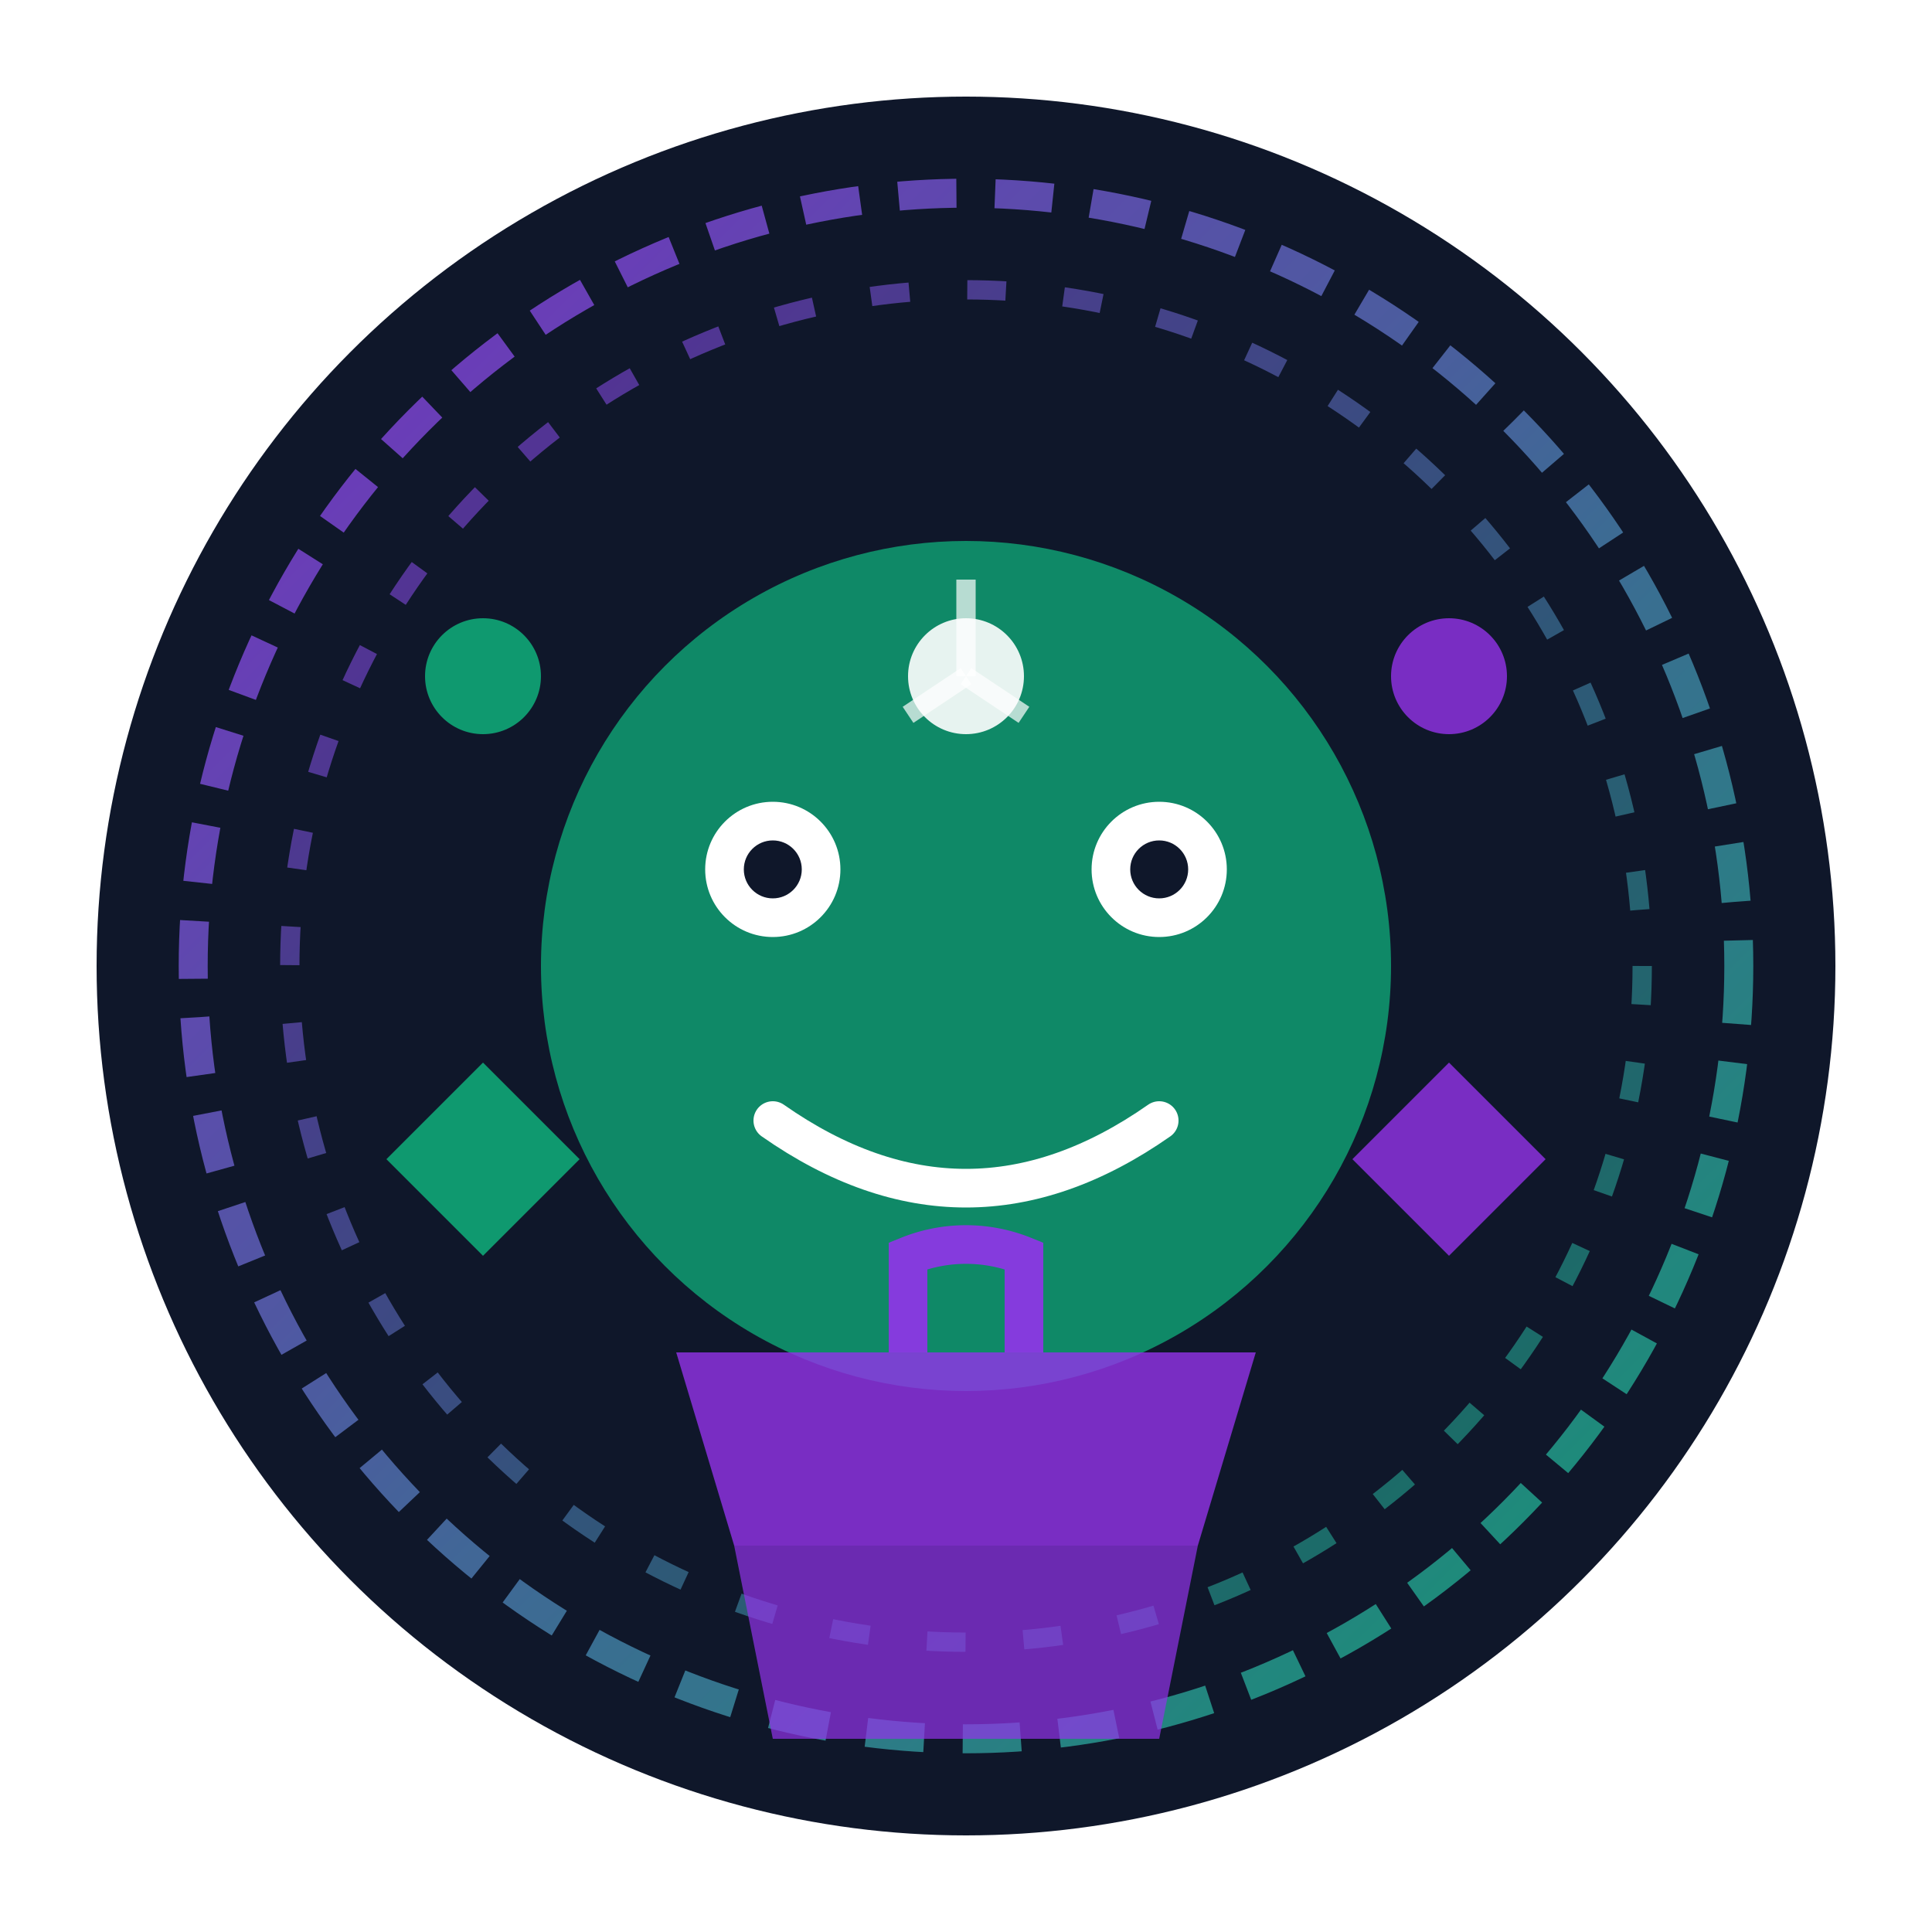 <svg xmlns="http://www.w3.org/2000/svg" width="100" height="100" viewBox="0 0 100 100">
  <defs>
    <linearGradient id="gradient1" x1="0%" y1="0%" x2="100%" y2="100%">
      <stop offset="0%" style="stop-color:#9333ea;stop-opacity:1" />
      <stop offset="100%" style="stop-color:#10b981;stop-opacity:1" />
    </linearGradient>
    <filter id="glow" x="-20%" y="-20%" width="140%" height="140%">
      <feGaussianBlur stdDeviation="2" result="blur" />
      <feComposite in="SourceGraphic" in2="blur" operator="over" />
    </filter>
  </defs>
  <!-- Background Circle -->
  <circle cx="50" cy="50" r="45" fill="#0f172a" />
  
  <!-- Oracle Aura -->
  <circle cx="50" cy="50" r="40" fill="none" stroke="url(#gradient1)" stroke-width="1.5" stroke-dasharray="3,2" opacity="0.8">
    <animateTransform 
      attributeName="transform" 
      type="rotate" 
      from="0 50 50" 
      to="360 50 50" 
      dur="20s" 
      repeatCount="indefinite"
    />
  </circle>
  <circle cx="50" cy="50" r="35" fill="none" stroke="url(#gradient1)" stroke-width="1" stroke-dasharray="2,3" opacity="0.6">
    <animateTransform 
      attributeName="transform" 
      type="rotate" 
      from="360 50 50" 
      to="0 50 50" 
      dur="15s" 
      repeatCount="indefinite"
    />
  </circle>
  
  <!-- Face Shape -->
  <circle cx="50" cy="50" r="22" fill="#10b981" opacity="0.7" />
  
  <!-- Eyes -->
  <circle cx="40" cy="45" r="3.5" fill="white" />
  <circle cx="60" cy="45" r="3.5" fill="white" />
  <circle cx="40" cy="45" r="1.5" fill="#0f172a" />
  <circle cx="60" cy="45" r="1.5" fill="#0f172a" />
  
  <!-- Oracle Mark -->
  <circle cx="50" cy="35" r="3" fill="white" opacity="0.9" />
  <path d="M50,35 L50,30" stroke="white" stroke-width="1" opacity="0.7" />
  <path d="M50,35 L47,37" stroke="white" stroke-width="1" opacity="0.7" />
  <path d="M50,35 L53,37" stroke="white" stroke-width="1" opacity="0.7" />
  
  <!-- Smile -->
  <path d="M40,58 Q50,65 60,58" fill="none" stroke="white" stroke-width="2" stroke-linecap="round" />
  
  <!-- Shopping Basket -->
  <g transform="translate(35, 70)">
    <path d="M0,0 L30,0 L27,10 L3,10 Z" fill="#9333ea" opacity="0.8" />
    <path d="M3,10 L27,10 L25,20 L5,20 Z" fill="#9333ea" opacity="0.7" />
    <path d="M12,0 L12,-5 A8,8 0 0 1 18,-5 L18,0" fill="none" stroke="#9333ea" stroke-width="2" opacity="0.9" />
  </g>
  
  <!-- Floating Gems -->
  <g filter="url(#glow)">
    <circle cx="25" cy="35" r="3" fill="#10b981" opacity="0.8" />
    <circle cx="75" cy="35" r="3" fill="#9333ea" opacity="0.8" />
    <path d="M20,60 L25,55 L30,60 L25,65 Z" fill="#10b981" opacity="0.8" />
    <path d="M70,60 L75,55 L80,60 L75,65 Z" fill="#9333ea" opacity="0.8" />
  </g>
</svg>